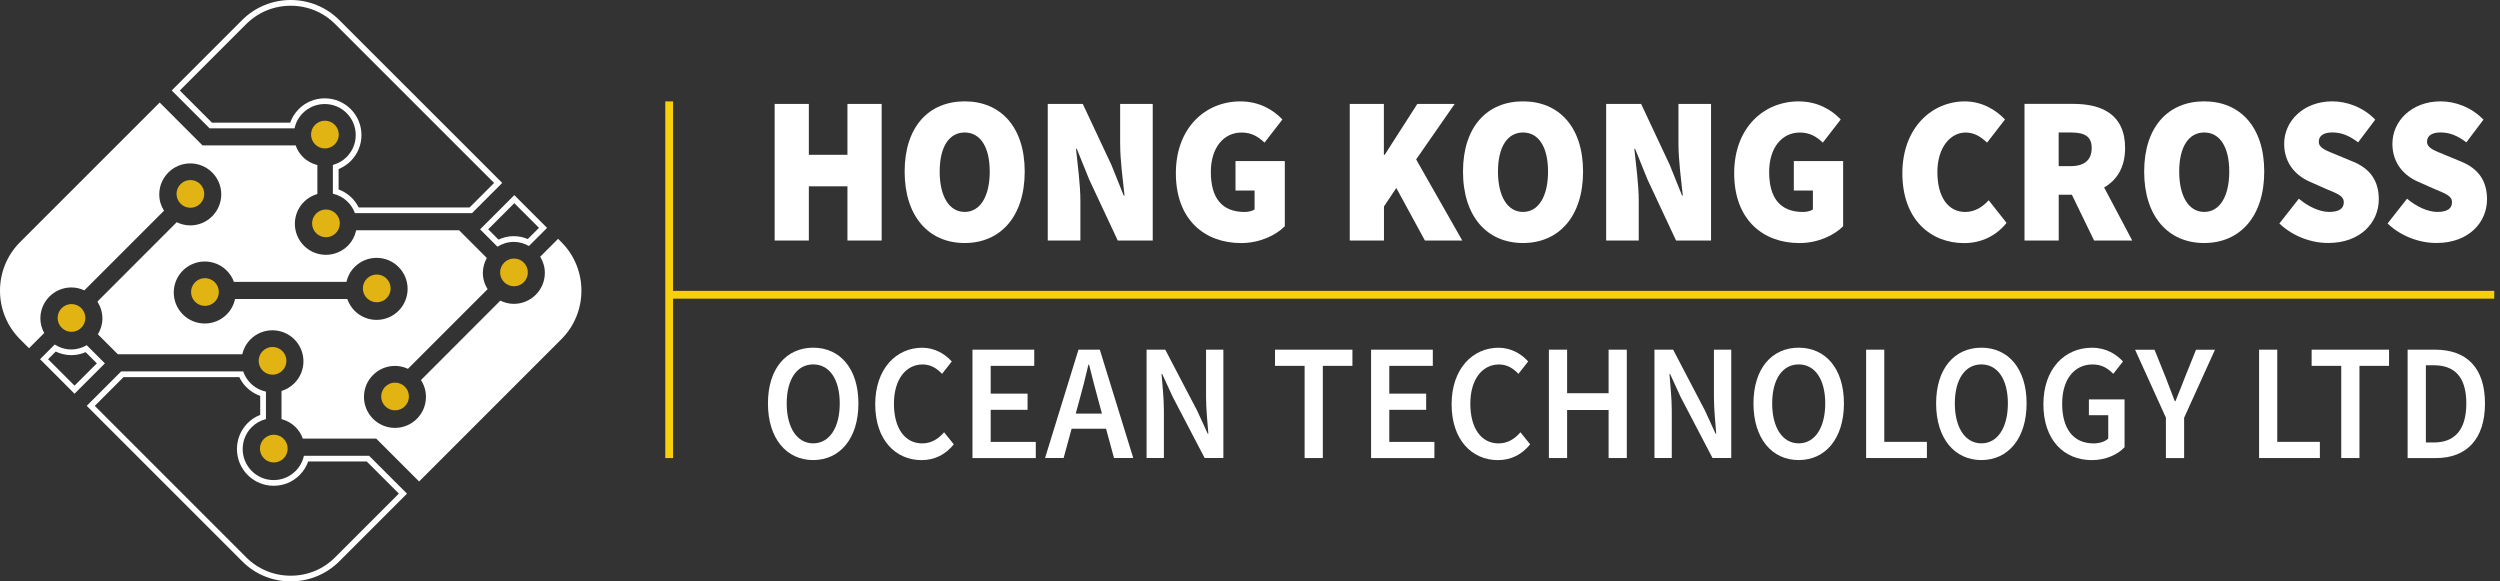 <svg width="301" height="70" viewBox="0 0 301 70" fill="none" xmlns="http://www.w3.org/2000/svg">
<rect x="0" y="0" width="301" height="70" fill="#333333" stroke="none"/>
<g clip-path="url(#clip0_2152_3633)">
<path d="M40.426 25.712C39.773 25.059 38.718 25.059 38.065 25.712C37.412 26.365 37.412 27.421 38.065 28.074C38.718 28.727 39.773 28.727 40.426 28.074C41.079 27.421 41.079 26.365 40.426 25.712Z" fill="#E1B413"/>
<path d="M44.18 35.903C44.833 36.556 45.889 36.556 46.541 35.903C47.194 35.25 47.194 34.195 46.541 33.542C45.889 32.889 44.833 32.889 44.18 33.542C43.527 34.195 43.527 35.256 44.18 35.903Z" fill="#E1B413"/>
<path d="M9.789 37.1C9.485 36.795 9.071 36.61 8.609 36.61C7.689 36.61 6.938 37.361 6.938 38.281C6.938 39.2 7.684 39.951 8.609 39.951C9.528 39.951 10.279 39.2 10.279 38.281C10.279 37.818 10.089 37.405 9.789 37.1Z" fill="#E1B413"/>
<path d="M61.884 34.467C62.804 34.467 63.554 33.716 63.554 32.797C63.554 32.334 63.364 31.921 63.065 31.616C62.76 31.311 62.347 31.127 61.884 31.127C60.965 31.127 60.214 31.877 60.214 32.797C60.214 33.722 60.965 34.467 61.884 34.467Z" fill="#E1B413"/>
<path d="M22.923 25.016C23.843 25.016 24.593 24.266 24.593 23.346C24.593 22.884 24.403 22.47 24.104 22.165C23.799 21.861 23.386 21.676 22.923 21.676C22.004 21.676 21.253 22.427 21.253 23.346C21.258 24.266 22.004 25.016 22.923 25.016Z" fill="#E1B413"/>
<path d="M47.565 46.067C46.645 46.067 45.895 46.818 45.895 47.737C45.895 48.657 46.645 49.407 47.565 49.407C48.484 49.407 49.235 48.657 49.235 47.737C49.235 47.275 49.045 46.861 48.745 46.557C48.441 46.252 48.027 46.067 47.565 46.067Z" fill="#E1B413"/>
<path d="M33.995 42.264C33.343 41.611 32.287 41.611 31.634 42.264C30.981 42.916 30.981 43.972 31.634 44.625C32.287 45.278 33.343 45.278 33.995 44.625C34.648 43.977 34.648 42.916 33.995 42.264Z" fill="#E1B413"/>
<path d="M25.856 36.339C26.509 35.686 26.509 34.631 25.856 33.978C25.203 33.325 24.147 33.325 23.494 33.978C22.842 34.631 22.842 35.686 23.494 36.339C24.147 36.992 25.208 36.992 25.856 36.339Z" fill="#E1B413"/>
<path d="M34.148 52.83C33.495 52.177 32.439 52.177 31.787 52.83C31.134 53.482 31.134 54.538 31.787 55.191C32.439 55.844 33.495 55.844 34.148 55.191C34.795 54.538 34.795 53.482 34.148 52.83Z" fill="#E1B413"/>
<path d="M37.94 17.383C38.593 18.036 39.648 18.036 40.301 17.383C40.954 16.73 40.954 15.675 40.301 15.022C39.648 14.369 38.593 14.369 37.94 15.022C37.287 15.675 37.287 16.73 37.94 17.383Z" fill="#E1B413"/>
<path d="M60.018 28.847L58.778 27.606L61.922 24.462L64.893 27.432L63.544 28.782C63.005 28.553 62.439 28.433 61.862 28.433C61.231 28.433 60.6 28.575 60.018 28.847ZM59.893 29.701C60.47 29.342 61.139 29.124 61.868 29.124C62.532 29.124 63.147 29.315 63.685 29.619L65.867 27.438L61.922 23.493L57.804 27.612L59.893 29.701Z" fill="white"/>
<path d="M43.184 24.978C42.972 24.549 42.694 24.162 42.357 23.825C41.906 23.373 41.367 23.031 40.768 22.808V22.166V20.354C41.312 20.131 41.813 19.804 42.227 19.391C43.951 17.666 43.951 14.859 42.227 13.134C41.394 12.302 40.284 11.839 39.098 11.839C37.917 11.839 36.802 12.296 35.97 13.134C35.507 13.596 35.159 14.151 34.941 14.766H25.518L21.65 10.898L29.648 2.9C31.073 1.474 32.972 0.691 35.001 0.691C37.031 0.691 38.935 1.474 40.355 2.9L59.49 22.029L56.541 24.978H43.184ZM42.733 25.664H56.829L60.469 22.024L40.845 2.41C39.239 0.805 37.118 0 35.001 0C32.885 0 30.763 0.805 29.158 2.41L20.676 10.892L25.235 15.452H35.458C35.605 14.783 35.937 14.14 36.459 13.618C37.188 12.889 38.146 12.525 39.098 12.525C40.056 12.525 41.013 12.889 41.737 13.618C43.195 15.076 43.195 17.443 41.737 18.901C41.258 19.38 40.687 19.695 40.077 19.859C40.077 21.012 40.077 22.166 40.077 23.319C40.736 23.471 41.356 23.798 41.867 24.309C42.27 24.706 42.553 25.169 42.733 25.664Z" fill="white"/>
<path d="M8.973 46.431L5.79 43.249L6.709 42.329C7.302 42.612 7.944 42.759 8.592 42.759C9.179 42.759 9.756 42.639 10.311 42.4L11.66 43.749L8.973 46.431ZM8.973 47.405L12.629 43.749L10.442 41.562C9.892 41.878 9.266 42.074 8.592 42.074C7.852 42.074 7.166 41.85 6.59 41.48L4.821 43.249L8.973 47.405Z" fill="white"/>
<path d="M35.002 69.314C32.972 69.314 31.068 68.531 29.648 67.105L11.411 48.868L14.871 45.408H28.816C29.033 45.865 29.316 46.273 29.675 46.627C30.143 47.094 30.709 47.448 31.329 47.666V49.951C30.764 50.174 30.252 50.506 29.822 50.935C28.098 52.66 28.098 55.468 29.822 57.192C30.655 58.025 31.765 58.487 32.951 58.487C34.131 58.487 35.247 58.03 36.079 57.192C36.542 56.73 36.89 56.175 37.107 55.56H44.153L48.022 59.428L40.355 67.094C38.935 68.531 37.031 69.314 35.002 69.314ZM35.002 70C37.118 70 39.24 69.195 40.845 67.59L49.033 59.401L49.001 59.434L44.441 54.875H36.59C36.444 55.544 36.112 56.186 35.589 56.708C34.86 57.437 33.903 57.802 32.951 57.802C31.993 57.802 31.035 57.437 30.312 56.708C28.854 55.25 28.854 52.883 30.312 51.425C30.802 50.936 31.395 50.614 32.02 50.457V47.149C31.34 47.002 30.693 46.67 30.165 46.142C29.752 45.729 29.458 45.239 29.278 44.717H14.588L10.442 48.863L29.164 67.584C30.769 69.2 32.885 70 35.002 70Z" fill="white"/>
<path d="M2.412 40.844L3.494 41.926L5.322 40.098C5.039 39.571 4.86 38.978 4.86 38.341C4.86 36.279 6.536 34.609 8.592 34.609C9.153 34.609 9.68 34.739 10.154 34.962L19.746 25.37C19.387 24.799 19.174 24.13 19.174 23.406C19.174 21.35 20.85 19.674 22.907 19.674C24.969 19.674 26.645 21.35 26.639 23.406C26.639 25.463 24.963 27.139 22.907 27.139C22.325 27.139 21.775 26.992 21.28 26.752L11.884 36.154C11.846 36.214 11.802 36.268 11.748 36.322L11.737 36.333C12.107 36.916 12.33 37.601 12.33 38.341C12.33 39.043 12.123 39.69 11.786 40.251L14.191 42.656H29.169C29.321 41.997 29.648 41.371 30.159 40.86C31.617 39.402 33.984 39.402 35.442 40.86C36.9 42.318 36.9 44.685 35.442 46.143C34.996 46.589 34.458 46.899 33.892 47.073V50.458C34.512 50.621 35.105 50.942 35.589 51.426C35.992 51.829 36.28 52.307 36.46 52.808H45.295L50.459 57.971L50.421 58.009L67.591 40.838C70.807 37.623 70.807 32.367 67.591 29.152L67.194 28.754L65.04 30.909C65.388 31.475 65.6 32.139 65.6 32.851C65.6 34.913 63.925 36.584 61.868 36.584C61.28 36.584 60.736 36.437 60.241 36.197L50.682 45.762C51.063 46.344 51.286 47.041 51.286 47.786C51.286 49.848 49.61 51.519 47.553 51.519C46.525 51.519 45.589 51.099 44.915 50.425C44.24 49.75 43.821 48.814 43.821 47.786C43.821 45.724 45.497 44.054 47.553 44.054C48.114 44.054 48.642 44.184 49.115 44.407L58.707 34.815C58.348 34.244 58.136 33.575 58.136 32.851C58.136 32.198 58.321 31.595 58.614 31.061L55.306 27.753C55.295 27.742 55.29 27.737 55.285 27.726H42.885C42.738 28.406 42.406 29.059 41.879 29.587C40.42 31.045 38.054 31.045 36.596 29.587C35.138 28.129 35.138 25.762 36.596 24.304C37.058 23.841 37.619 23.526 38.212 23.357V19.875C37.57 19.717 36.966 19.396 36.465 18.896C36.062 18.493 35.774 18.015 35.595 17.509H24.387L19.224 12.345L2.412 29.157C-0.804 32.373 -0.804 37.628 2.412 40.844ZM27.303 32.579C27.7 32.977 27.983 33.439 28.163 33.934H41.71C41.862 33.276 42.189 32.65 42.7 32.139C44.158 30.68 46.525 30.68 47.983 32.139C49.441 33.597 49.441 35.963 47.983 37.422C46.525 38.88 44.158 38.88 42.7 37.422C42.287 37.008 41.993 36.518 41.813 35.996H28.304C28.157 36.676 27.825 37.329 27.297 37.857C25.839 39.315 23.473 39.315 22.015 37.857C20.556 36.399 20.556 34.032 22.015 32.574C23.478 31.121 25.845 31.121 27.303 32.579Z" fill="white"/>
<path d="M93.267 12.513H97.385V18.639H102.032V12.513H106.15V28.96H102.032V22.432H97.385V28.96H93.267V12.513Z" fill="white"/>
<path d="M108.919 20.657C108.919 15.244 111.841 12.203 116.15 12.203C120.459 12.203 123.375 15.266 123.375 20.657C123.375 26.071 120.453 29.259 116.15 29.259C111.841 29.265 108.919 26.076 108.919 20.657ZM119.164 20.657C119.164 17.671 118.016 15.951 116.15 15.951C114.283 15.951 113.136 17.671 113.136 20.657C113.136 23.645 114.283 25.516 116.15 25.516C118.016 25.516 119.164 23.645 119.164 20.657Z" fill="white"/>
<path d="M126.156 12.513H130.367L133.811 19.853L135.296 23.547H135.394C135.204 21.773 134.866 19.298 134.866 17.268V12.513H138.789V28.96H134.578L131.134 21.599L129.649 17.927H129.551C129.741 19.798 130.079 22.176 130.079 24.205V28.96H126.15V12.513H126.156Z" fill="white"/>
<path d="M141.574 20.864C141.574 15.347 145.165 12.208 149.327 12.208C151.623 12.208 153.299 13.22 154.403 14.384L152.249 17.17C151.482 16.463 150.715 15.957 149.474 15.957C147.369 15.957 145.785 17.73 145.785 20.712C145.785 23.797 147.08 25.521 149.855 25.521C150.285 25.521 150.764 25.418 151.052 25.217V22.937H148.756V19.395H154.692V27.241C153.593 28.356 151.629 29.265 149.425 29.265C145.067 29.265 141.574 26.479 141.574 20.864Z" fill="white"/>
<path d="M162.5 12.513H166.619V18.639H166.717L170.645 12.513H175.144L170.503 19.194L176.058 28.96H171.559L168.115 22.633L166.63 24.858V28.96H162.511V12.513H162.5Z" fill="white"/>
<path d="M176.145 20.657C176.145 15.244 179.066 12.203 183.37 12.203C187.679 12.203 190.601 15.266 190.601 20.657C190.601 26.071 187.679 29.259 183.37 29.259C179.061 29.265 176.145 26.076 176.145 20.657ZM186.384 20.657C186.384 17.671 185.236 15.951 183.37 15.951C181.504 15.951 180.356 17.671 180.356 20.657C180.356 23.645 181.504 25.516 183.37 25.516C185.236 25.516 186.384 23.645 186.384 20.657Z" fill="white"/>
<path d="M193.381 12.513H197.592L201.036 19.853L202.521 23.547H202.614C202.423 21.773 202.086 19.298 202.086 17.268V12.513H206.009V28.96H201.798L198.354 21.599L196.868 17.927H196.776C196.966 19.798 197.304 22.176 197.304 24.205V28.96H193.381V12.513Z" fill="white"/>
<path d="M208.795 20.864C208.795 15.347 212.386 12.208 216.548 12.208C218.844 12.208 220.52 13.22 221.624 14.384L219.47 17.17C218.702 16.463 217.935 15.957 216.695 15.957C214.589 15.957 213.006 17.73 213.006 20.712C213.006 23.797 214.301 25.521 217.076 25.521C217.506 25.521 217.984 25.418 218.273 25.217V22.937H215.977V19.395H221.913V27.241C220.813 28.356 218.849 29.265 216.646 29.265C212.288 29.265 208.795 26.479 208.795 20.864Z" fill="white"/>
<path d="M229.045 20.864C229.045 15.347 232.636 12.208 236.564 12.208C238.621 12.208 240.296 13.22 241.401 14.384L239.246 17.17C238.479 16.463 237.712 15.957 236.662 15.957C234.845 15.957 233.261 17.73 233.261 20.712C233.261 23.797 234.605 25.521 236.613 25.521C237.81 25.521 238.767 24.863 239.437 24.107L241.591 26.838C240.275 28.459 238.479 29.27 236.472 29.27C232.494 29.265 229.045 26.479 229.045 20.864Z" fill="white"/>
<path d="M256.722 28.961L253.338 22.568C254.85 21.703 255.862 20.174 255.862 17.824C255.862 13.722 252.989 12.508 249.638 12.508H243.751V28.961H247.87V23.444H249.453L252.13 28.961H256.722ZM247.864 15.952H249.349C250.976 15.952 251.841 16.409 251.841 17.824C251.841 19.238 250.982 20 249.349 20H247.864V15.952Z" fill="white"/>
<path d="M258.158 20.657C258.158 15.244 261.08 12.203 265.383 12.203C269.693 12.203 272.614 15.266 272.614 20.657C272.614 26.071 269.693 29.259 265.383 29.259C261.08 29.265 258.158 26.076 258.158 20.657ZM268.403 20.657C268.403 17.671 267.255 15.951 265.389 15.951C263.523 15.951 262.375 17.671 262.375 20.657C262.375 23.645 263.523 25.516 265.389 25.516C267.255 25.516 268.403 23.645 268.403 20.657Z" fill="white"/>
<path d="M274.438 26.909L276.782 23.922C277.881 24.858 279.274 25.516 280.422 25.516C281.668 25.516 282.191 25.086 282.191 24.352C282.191 23.568 281.402 23.313 280.085 22.758L278.148 21.898C276.472 21.191 275.014 19.695 275.014 17.317C275.014 14.509 277.408 12.203 280.809 12.203C282.577 12.203 284.541 12.91 285.977 14.406L283.921 17.137C282.865 16.354 281.957 15.946 280.809 15.946C279.802 15.946 279.182 16.327 279.182 17.061C279.182 17.845 280.069 18.122 281.478 18.704L283.366 19.488C285.303 20.298 286.407 21.713 286.407 23.993C286.407 26.778 284.204 29.254 280.33 29.254C278.36 29.265 276.113 28.503 274.438 26.909Z" fill="white"/>
<path d="M287.463 26.909L289.808 23.922C290.907 24.858 292.3 25.516 293.448 25.516C294.694 25.516 295.221 25.086 295.221 24.352C295.221 23.568 294.432 23.313 293.116 22.758L291.179 21.898C289.503 21.191 288.045 19.695 288.045 17.317C288.045 14.509 290.439 12.203 293.839 12.203C295.613 12.203 297.572 12.91 299.008 14.406L296.952 17.137C295.901 16.354 294.987 15.946 293.839 15.946C292.833 15.946 292.213 16.327 292.213 17.061C292.213 17.845 293.099 18.122 294.509 18.704L296.397 19.488C298.333 20.298 299.438 21.713 299.438 23.993C299.438 26.778 297.234 29.254 293.361 29.254C291.386 29.265 289.139 28.503 287.463 26.909Z" fill="white"/>
<path d="M92.461 48.575C92.461 44.353 94.692 41.861 97.907 41.861C101.128 41.861 103.353 44.364 103.353 48.575C103.353 52.797 101.123 55.392 97.907 55.392C94.692 55.392 92.461 52.797 92.461 48.575ZM101.106 48.575C101.106 45.648 99.855 43.874 97.912 43.874C95.97 43.874 94.719 45.648 94.719 48.575C94.719 51.502 95.97 53.379 97.912 53.379C99.849 53.379 101.106 51.502 101.106 48.575Z" fill="white"/>
<path d="M105.377 48.673C105.377 44.402 107.907 41.867 111.035 41.867C112.58 41.867 113.816 42.65 114.594 43.521L113.424 45.011C112.787 44.342 112.047 43.88 111.084 43.88C109.077 43.88 107.629 45.675 107.629 48.602C107.629 51.578 108.957 53.385 111.03 53.385C112.123 53.385 112.972 52.852 113.669 52.046L114.838 53.499C113.837 54.729 112.548 55.398 110.948 55.398C107.842 55.392 105.377 52.987 105.377 48.673Z" fill="white"/>
<path d="M117.091 42.1H124.523V44.048H119.279V47.394H123.718V49.342H119.279V53.205H124.708V55.152H117.086V42.1H117.091Z" fill="white"/>
<path d="M129.849 42.1H132.417L136.444 55.147H134.126L132.243 48.205C131.852 46.823 131.487 45.337 131.123 43.901H131.046C130.709 45.348 130.344 46.823 129.953 48.205L128.059 55.147H125.823L129.849 42.1ZM128.206 49.799H134.022V51.616H128.206V49.799Z" fill="white"/>
<path d="M138.044 42.1H140.296L144.132 49.434L145.411 52.22H145.487C145.378 50.871 145.209 49.217 145.209 47.764V42.1H147.293V55.147H145.041L141.205 47.802L139.926 45.027H139.85C139.959 46.409 140.133 47.981 140.133 49.434V55.147H138.049V42.1H138.044Z" fill="white"/>
<path d="M157.075 44.048H153.512V42.1H162.832V44.048H159.268V55.147H157.075V44.048Z" fill="white"/>
<path d="M165.078 42.1H172.51V44.048H167.271V47.394H171.71V49.342H167.271V53.205H172.701V55.152H165.078V42.1Z" fill="white"/>
<path d="M174.774 48.673C174.774 44.402 177.304 41.867 180.433 41.867C181.978 41.867 183.213 42.65 183.991 43.521L182.821 45.011C182.185 44.342 181.445 43.88 180.482 43.88C178.474 43.88 177.027 45.675 177.027 48.602C177.027 51.578 178.354 53.385 180.427 53.385C181.521 53.385 182.37 52.852 183.061 52.046L184.23 53.499C183.229 54.729 181.94 55.398 180.34 55.398C177.239 55.392 174.774 52.987 174.774 48.673Z" fill="white"/>
<path d="M186.487 42.1H188.68V47.345H193.675V42.1H195.867V55.147H193.675V49.364H188.68V55.147H186.487V42.1Z" fill="white"/>
<path d="M199.191 42.1H201.444L205.28 49.434L206.558 52.22H206.634C206.526 50.871 206.357 49.217 206.357 47.764V42.1H208.441V55.147H206.188L202.352 47.802L201.079 45.027H201.003C201.107 46.409 201.281 47.981 201.281 49.434V55.147H199.197V42.1H199.191Z" fill="white"/>
<path d="M211.118 48.575C211.118 44.353 213.349 41.861 216.564 41.861C219.785 41.861 222.01 44.364 222.01 48.575C222.01 52.797 219.78 55.392 216.564 55.392C213.343 55.392 211.118 52.797 211.118 48.575ZM219.758 48.575C219.758 45.648 218.507 43.874 216.564 43.874C214.622 43.874 213.371 45.648 213.371 48.575C213.371 51.502 214.627 53.379 216.564 53.379C218.507 53.379 219.758 51.502 219.758 48.575Z" fill="white"/>
<path d="M224.676 42.1H226.868V53.199H231.999V55.147H224.681V42.1H224.676Z" fill="white"/>
<path d="M233.109 48.575C233.109 44.353 235.34 41.861 238.556 41.861C241.776 41.861 244.002 44.364 244.002 48.575C244.002 52.797 241.771 55.392 238.556 55.392C235.34 55.392 233.109 52.797 233.109 48.575ZM241.749 48.575C241.749 45.648 240.498 43.874 238.556 43.874C236.613 43.874 235.362 45.648 235.362 48.575C235.362 51.502 236.619 53.379 238.556 53.379C240.498 53.379 241.749 51.502 241.749 48.575Z" fill="white"/>
<path d="M246.025 48.673C246.025 44.402 248.588 41.867 251.874 41.867C253.626 41.867 254.828 42.683 255.607 43.521L254.437 45.011C253.817 44.375 253.093 43.88 251.945 43.88C249.752 43.88 248.283 45.675 248.283 48.602C248.283 51.578 249.589 53.385 252.07 53.385C252.756 53.385 253.441 53.178 253.833 52.808V49.99H251.504V48.091H255.797V53.847C254.975 54.723 253.544 55.398 251.852 55.398C248.506 55.392 246.025 52.987 246.025 48.673Z" fill="white"/>
<path d="M260.78 50.299L257.064 42.105H259.404L260.748 45.441C261.112 46.409 261.461 47.318 261.847 48.308H261.923C262.315 47.312 262.701 46.409 263.06 45.441L264.404 42.105H266.684L262.968 50.299V55.152H260.775V50.299H260.78Z" fill="white"/>
<path d="M271.988 42.1H274.181V53.199H279.312V55.147H271.994V42.1H271.988Z" fill="white"/>
<path d="M281.885 44.048H278.321V42.1H287.641V44.048H284.078V55.147H281.885V44.048Z" fill="white"/>
<path d="M289.883 42.1H293.175C296.962 42.1 299.192 44.255 299.192 48.575C299.192 52.895 296.956 55.152 293.284 55.152H289.878V42.1H289.883ZM293.034 53.275C295.52 53.275 296.945 51.785 296.945 48.575C296.945 45.364 295.52 43.977 293.034 43.977H292.076V53.275H293.034Z" fill="white"/>
<path d="M300.308 35.023H81.035V12.21H80.1V55.154H81.035V35.959H300.308V35.023Z" fill="#F8CF0C"/>
</g>
<defs>
<clipPath id="clip0_2152_3633">
<rect width="300.308" height="70" fill="white"/>
</clipPath>
</defs>
</svg>
